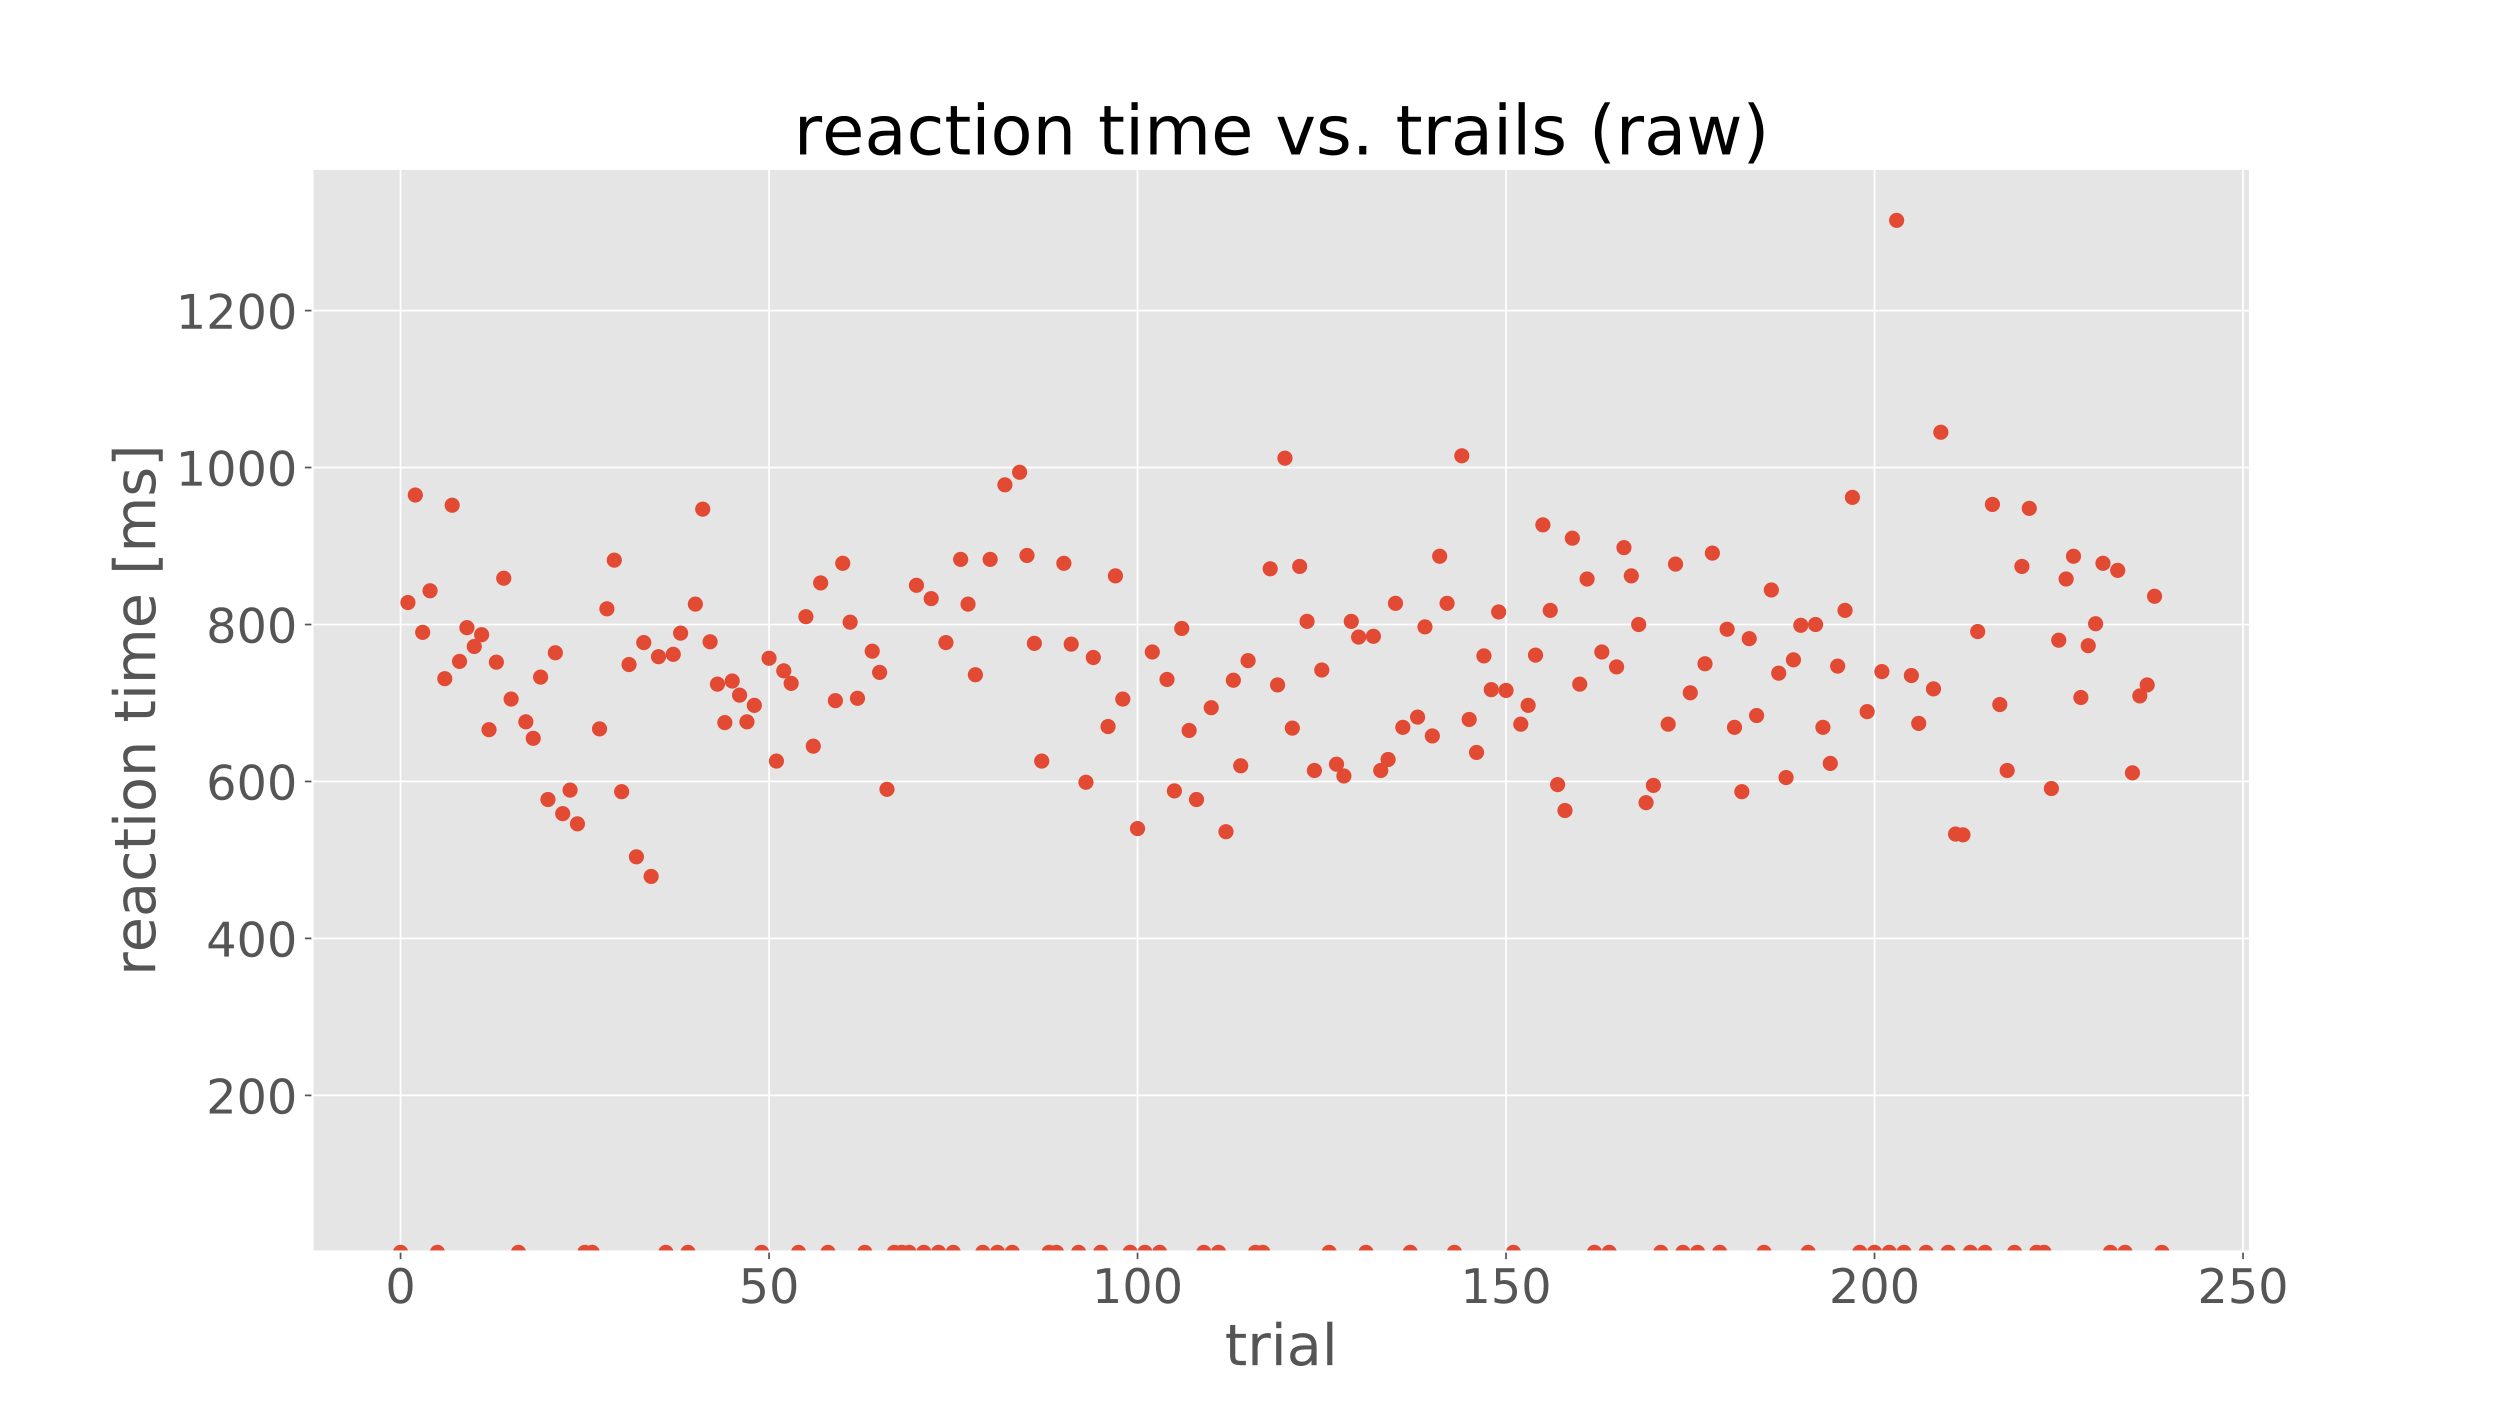 <?xml version="1.0" encoding="utf-8" standalone="no"?>
<!DOCTYPE svg PUBLIC "-//W3C//DTD SVG 1.1//EN"
  "http://www.w3.org/Graphics/SVG/1.1/DTD/svg11.dtd">
<!-- Created with matplotlib (https://matplotlib.org/) -->
<svg height="648pt" version="1.1" viewBox="0 0 1152 648" width="1152pt" xmlns="http://www.w3.org/2000/svg" xmlns:xlink="http://www.w3.org/1999/xlink">
 <defs>
  <style type="text/css">
*{stroke-linecap:butt;stroke-linejoin:round;white-space:pre;}
  </style>
 </defs>
 <g id="figure_1">
  <g id="patch_1">
   <path d="M 0 648 
L 1152 648 
L 1152 0 
L 0 0 
z
" style="fill:#ffffff;"/>
  </g>
  <g id="axes_1">
   <g id="patch_2">
    <path d="M 144 576.72 
L 1036.8 576.72 
L 1036.8 77.76 
L 144 77.76 
z
" style="fill:#e5e5e5;"/>
   </g>
   <g id="matplotlib.axis_1">
    <g id="xtick_1">
     <g id="line2d_1">
      <path clip-path="url(#pb6d4ff7653)" d="M 184.582 576.72 
L 184.582 77.76 
" style="fill:none;stroke:#ffffff;stroke-linecap:square;stroke-width:0.8;"/>
     </g>
     <g id="line2d_2">
      <defs>
       <path d="M 0 0 
L 0 3.5 
" id="mb65648417a" style="stroke:#555555;stroke-width:0.8;"/>
      </defs>
      <g>
       <use style="fill:#555555;stroke:#555555;stroke-width:0.8;" x="184.582" xlink:href="#mb65648417a" y="576.72"/>
      </g>
     </g>
     <g id="text_1">
      <!-- 0 -->
      <defs>
       <path d="M 31.781 66.406 
Q 24.172 66.406 20.328 58.906 
Q 16.5 51.422 16.5 36.375 
Q 16.5 21.391 20.328 13.891 
Q 24.172 6.391 31.781 6.391 
Q 39.453 6.391 43.281 13.891 
Q 47.125 21.391 47.125 36.375 
Q 47.125 51.422 43.281 58.906 
Q 39.453 66.406 31.781 66.406 
z
M 31.781 74.219 
Q 44.047 74.219 50.516 64.516 
Q 56.984 54.828 56.984 36.375 
Q 56.984 17.969 50.516 8.266 
Q 44.047 -1.422 31.781 -1.422 
Q 19.531 -1.422 13.062 8.266 
Q 6.594 17.969 6.594 36.375 
Q 6.594 54.828 13.062 64.516 
Q 19.531 74.219 31.781 74.219 
z
" id="DejaVuSans-48"/>
      </defs>
      <g style="fill:#555555;" transform="translate(177.583 600.437)scale(0.22 -0.22)">
       <use xlink:href="#DejaVuSans-48"/>
      </g>
     </g>
    </g>
    <g id="xtick_2">
     <g id="line2d_3">
      <path clip-path="url(#pb6d4ff7653)" d="M 354.38 576.72 
L 354.38 77.76 
" style="fill:none;stroke:#ffffff;stroke-linecap:square;stroke-width:0.8;"/>
     </g>
     <g id="line2d_4">
      <g>
       <use style="fill:#555555;stroke:#555555;stroke-width:0.8;" x="354.38" xlink:href="#mb65648417a" y="576.72"/>
      </g>
     </g>
     <g id="text_2">
      <!-- 50 -->
      <defs>
       <path d="M 10.797 72.906 
L 49.516 72.906 
L 49.516 64.594 
L 19.828 64.594 
L 19.828 46.734 
Q 21.969 47.469 24.109 47.828 
Q 26.266 48.188 28.422 48.188 
Q 40.625 48.188 47.75 41.5 
Q 54.891 34.812 54.891 23.391 
Q 54.891 11.625 47.562 5.094 
Q 40.234 -1.422 26.906 -1.422 
Q 22.312 -1.422 17.547 -0.641 
Q 12.797 0.141 7.719 1.703 
L 7.719 11.625 
Q 12.109 9.234 16.797 8.062 
Q 21.484 6.891 26.703 6.891 
Q 35.156 6.891 40.078 11.328 
Q 45.016 15.766 45.016 23.391 
Q 45.016 31 40.078 35.438 
Q 35.156 39.891 26.703 39.891 
Q 22.75 39.891 18.812 39.016 
Q 14.891 38.141 10.797 36.281 
z
" id="DejaVuSans-53"/>
      </defs>
      <g style="fill:#555555;" transform="translate(340.383 600.437)scale(0.22 -0.22)">
       <use xlink:href="#DejaVuSans-53"/>
       <use x="63.623" xlink:href="#DejaVuSans-48"/>
      </g>
     </g>
    </g>
    <g id="xtick_3">
     <g id="line2d_5">
      <path clip-path="url(#pb6d4ff7653)" d="M 524.179 576.72 
L 524.179 77.76 
" style="fill:none;stroke:#ffffff;stroke-linecap:square;stroke-width:0.8;"/>
     </g>
     <g id="line2d_6">
      <g>
       <use style="fill:#555555;stroke:#555555;stroke-width:0.8;" x="524.179" xlink:href="#mb65648417a" y="576.72"/>
      </g>
     </g>
     <g id="text_3">
      <!-- 100 -->
      <defs>
       <path d="M 12.406 8.297 
L 28.516 8.297 
L 28.516 63.922 
L 10.984 60.406 
L 10.984 69.391 
L 28.422 72.906 
L 38.281 72.906 
L 38.281 8.297 
L 54.391 8.297 
L 54.391 0 
L 12.406 0 
z
" id="DejaVuSans-49"/>
      </defs>
      <g style="fill:#555555;" transform="translate(503.182 600.437)scale(0.22 -0.22)">
       <use xlink:href="#DejaVuSans-49"/>
       <use x="63.623" xlink:href="#DejaVuSans-48"/>
       <use x="127.246" xlink:href="#DejaVuSans-48"/>
      </g>
     </g>
    </g>
    <g id="xtick_4">
     <g id="line2d_7">
      <path clip-path="url(#pb6d4ff7653)" d="M 693.977 576.72 
L 693.977 77.76 
" style="fill:none;stroke:#ffffff;stroke-linecap:square;stroke-width:0.8;"/>
     </g>
     <g id="line2d_8">
      <g>
       <use style="fill:#555555;stroke:#555555;stroke-width:0.8;" x="693.977" xlink:href="#mb65648417a" y="576.72"/>
      </g>
     </g>
     <g id="text_4">
      <!-- 150 -->
      <g style="fill:#555555;" transform="translate(672.981 600.437)scale(0.22 -0.22)">
       <use xlink:href="#DejaVuSans-49"/>
       <use x="63.623" xlink:href="#DejaVuSans-53"/>
       <use x="127.246" xlink:href="#DejaVuSans-48"/>
      </g>
     </g>
    </g>
    <g id="xtick_5">
     <g id="line2d_9">
      <path clip-path="url(#pb6d4ff7653)" d="M 863.775 576.72 
L 863.775 77.76 
" style="fill:none;stroke:#ffffff;stroke-linecap:square;stroke-width:0.8;"/>
     </g>
     <g id="line2d_10">
      <g>
       <use style="fill:#555555;stroke:#555555;stroke-width:0.8;" x="863.775" xlink:href="#mb65648417a" y="576.72"/>
      </g>
     </g>
     <g id="text_5">
      <!-- 200 -->
      <defs>
       <path d="M 19.188 8.297 
L 53.609 8.297 
L 53.609 0 
L 7.328 0 
L 7.328 8.297 
Q 12.938 14.109 22.625 23.891 
Q 32.328 33.688 34.812 36.531 
Q 39.547 41.844 41.422 45.531 
Q 43.312 49.219 43.312 52.781 
Q 43.312 58.594 39.234 62.25 
Q 35.156 65.922 28.609 65.922 
Q 23.969 65.922 18.812 64.312 
Q 13.672 62.703 7.812 59.422 
L 7.812 69.391 
Q 13.766 71.781 18.938 73 
Q 24.125 74.219 28.422 74.219 
Q 39.75 74.219 46.484 68.547 
Q 53.219 62.891 53.219 53.422 
Q 53.219 48.922 51.531 44.891 
Q 49.859 40.875 45.406 35.406 
Q 44.188 33.984 37.641 27.219 
Q 31.109 20.453 19.188 8.297 
z
" id="DejaVuSans-50"/>
      </defs>
      <g style="fill:#555555;" transform="translate(842.779 600.437)scale(0.22 -0.22)">
       <use xlink:href="#DejaVuSans-50"/>
       <use x="63.623" xlink:href="#DejaVuSans-48"/>
       <use x="127.246" xlink:href="#DejaVuSans-48"/>
      </g>
     </g>
    </g>
    <g id="xtick_6">
     <g id="line2d_11">
      <path clip-path="url(#pb6d4ff7653)" d="M 1033.574 576.72 
L 1033.574 77.76 
" style="fill:none;stroke:#ffffff;stroke-linecap:square;stroke-width:0.8;"/>
     </g>
     <g id="line2d_12">
      <g>
       <use style="fill:#555555;stroke:#555555;stroke-width:0.8;" x="1033.574" xlink:href="#mb65648417a" y="576.72"/>
      </g>
     </g>
     <g id="text_6">
      <!-- 250 -->
      <g style="fill:#555555;" transform="translate(1012.578 600.437)scale(0.22 -0.22)">
       <use xlink:href="#DejaVuSans-50"/>
       <use x="63.623" xlink:href="#DejaVuSans-53"/>
       <use x="127.246" xlink:href="#DejaVuSans-48"/>
      </g>
     </g>
    </g>
    <g id="text_7">
     <!-- trial -->
     <defs>
      <path d="M 18.312 70.219 
L 18.312 54.688 
L 36.812 54.688 
L 36.812 47.703 
L 18.312 47.703 
L 18.312 18.016 
Q 18.312 11.328 20.141 9.422 
Q 21.969 7.516 27.594 7.516 
L 36.812 7.516 
L 36.812 0 
L 27.594 0 
Q 17.188 0 13.234 3.875 
Q 9.281 7.766 9.281 18.016 
L 9.281 47.703 
L 2.688 47.703 
L 2.688 54.688 
L 9.281 54.688 
L 9.281 70.219 
z
" id="DejaVuSans-116"/>
      <path d="M 41.109 46.297 
Q 39.594 47.172 37.812 47.578 
Q 36.031 48 33.891 48 
Q 26.266 48 22.188 43.047 
Q 18.109 38.094 18.109 28.812 
L 18.109 0 
L 9.078 0 
L 9.078 54.688 
L 18.109 54.688 
L 18.109 46.188 
Q 20.953 51.172 25.484 53.578 
Q 30.031 56 36.531 56 
Q 37.453 56 38.578 55.875 
Q 39.703 55.766 41.062 55.516 
z
" id="DejaVuSans-114"/>
      <path d="M 9.422 54.688 
L 18.406 54.688 
L 18.406 0 
L 9.422 0 
z
M 9.422 75.984 
L 18.406 75.984 
L 18.406 64.594 
L 9.422 64.594 
z
" id="DejaVuSans-105"/>
      <path d="M 34.281 27.484 
Q 23.391 27.484 19.188 25 
Q 14.984 22.516 14.984 16.5 
Q 14.984 11.719 18.141 8.906 
Q 21.297 6.109 26.703 6.109 
Q 34.188 6.109 38.703 11.406 
Q 43.219 16.703 43.219 25.484 
L 43.219 27.484 
z
M 52.203 31.203 
L 52.203 0 
L 43.219 0 
L 43.219 8.297 
Q 40.141 3.328 35.547 0.953 
Q 30.953 -1.422 24.312 -1.422 
Q 15.922 -1.422 10.953 3.297 
Q 6 8.016 6 15.922 
Q 6 25.141 12.172 29.828 
Q 18.359 34.516 30.609 34.516 
L 43.219 34.516 
L 43.219 35.406 
Q 43.219 41.609 39.141 45 
Q 35.062 48.391 27.688 48.391 
Q 23 48.391 18.547 47.266 
Q 14.109 46.141 10.016 43.891 
L 10.016 52.203 
Q 14.938 54.109 19.578 55.047 
Q 24.219 56 28.609 56 
Q 40.484 56 46.344 49.844 
Q 52.203 43.703 52.203 31.203 
z
" id="DejaVuSans-97"/>
      <path d="M 9.422 75.984 
L 18.406 75.984 
L 18.406 0 
L 9.422 0 
z
" id="DejaVuSans-108"/>
     </defs>
     <g style="fill:#555555;" transform="translate(564.375 629.072)scale(0.264 -0.264)">
      <use xlink:href="#DejaVuSans-116"/>
      <use x="39.209" xlink:href="#DejaVuSans-114"/>
      <use x="80.322" xlink:href="#DejaVuSans-105"/>
      <use x="108.105" xlink:href="#DejaVuSans-97"/>
      <use x="169.385" xlink:href="#DejaVuSans-108"/>
     </g>
    </g>
   </g>
   <g id="matplotlib.axis_2">
    <g id="ytick_1">
     <g id="line2d_13">
      <path clip-path="url(#pb6d4ff7653)" d="M 144 504.755 
L 1036.8 504.755 
" style="fill:none;stroke:#ffffff;stroke-linecap:square;stroke-width:0.8;"/>
     </g>
     <g id="line2d_14">
      <defs>
       <path d="M 0 0 
L -3.5 0 
" id="mfa85bbf719" style="stroke:#555555;stroke-width:0.8;"/>
      </defs>
      <g>
       <use style="fill:#555555;stroke:#555555;stroke-width:0.8;" x="144" xlink:href="#mfa85bbf719" y="504.755"/>
      </g>
     </g>
     <g id="text_8">
      <!-- 200 -->
      <g style="fill:#555555;" transform="translate(95.007 513.114)scale(0.22 -0.22)">
       <use xlink:href="#DejaVuSans-50"/>
       <use x="63.623" xlink:href="#DejaVuSans-48"/>
       <use x="127.246" xlink:href="#DejaVuSans-48"/>
      </g>
     </g>
    </g>
    <g id="ytick_2">
     <g id="line2d_15">
      <path clip-path="url(#pb6d4ff7653)" d="M 144 432.429 
L 1036.8 432.429 
" style="fill:none;stroke:#ffffff;stroke-linecap:square;stroke-width:0.8;"/>
     </g>
     <g id="line2d_16">
      <g>
       <use style="fill:#555555;stroke:#555555;stroke-width:0.8;" x="144" xlink:href="#mfa85bbf719" y="432.429"/>
      </g>
     </g>
     <g id="text_9">
      <!-- 400 -->
      <defs>
       <path d="M 37.797 64.312 
L 12.891 25.391 
L 37.797 25.391 
z
M 35.203 72.906 
L 47.609 72.906 
L 47.609 25.391 
L 58.016 25.391 
L 58.016 17.188 
L 47.609 17.188 
L 47.609 0 
L 37.797 0 
L 37.797 17.188 
L 4.891 17.188 
L 4.891 26.703 
z
" id="DejaVuSans-52"/>
      </defs>
      <g style="fill:#555555;" transform="translate(95.007 440.788)scale(0.22 -0.22)">
       <use xlink:href="#DejaVuSans-52"/>
       <use x="63.623" xlink:href="#DejaVuSans-48"/>
       <use x="127.246" xlink:href="#DejaVuSans-48"/>
      </g>
     </g>
    </g>
    <g id="ytick_3">
     <g id="line2d_17">
      <path clip-path="url(#pb6d4ff7653)" d="M 144 360.103 
L 1036.8 360.103 
" style="fill:none;stroke:#ffffff;stroke-linecap:square;stroke-width:0.8;"/>
     </g>
     <g id="line2d_18">
      <g>
       <use style="fill:#555555;stroke:#555555;stroke-width:0.8;" x="144" xlink:href="#mfa85bbf719" y="360.103"/>
      </g>
     </g>
     <g id="text_10">
      <!-- 600 -->
      <defs>
       <path d="M 33.016 40.375 
Q 26.375 40.375 22.484 35.828 
Q 18.609 31.297 18.609 23.391 
Q 18.609 15.531 22.484 10.953 
Q 26.375 6.391 33.016 6.391 
Q 39.656 6.391 43.531 10.953 
Q 47.406 15.531 47.406 23.391 
Q 47.406 31.297 43.531 35.828 
Q 39.656 40.375 33.016 40.375 
z
M 52.594 71.297 
L 52.594 62.312 
Q 48.875 64.062 45.094 64.984 
Q 41.312 65.922 37.594 65.922 
Q 27.828 65.922 22.672 59.328 
Q 17.531 52.734 16.797 39.406 
Q 19.672 43.656 24.016 45.922 
Q 28.375 48.188 33.594 48.188 
Q 44.578 48.188 50.953 41.516 
Q 57.328 34.859 57.328 23.391 
Q 57.328 12.156 50.688 5.359 
Q 44.047 -1.422 33.016 -1.422 
Q 20.359 -1.422 13.672 8.266 
Q 6.984 17.969 6.984 36.375 
Q 6.984 53.656 15.188 63.938 
Q 23.391 74.219 37.203 74.219 
Q 40.922 74.219 44.703 73.484 
Q 48.484 72.75 52.594 71.297 
z
" id="DejaVuSans-54"/>
      </defs>
      <g style="fill:#555555;" transform="translate(95.007 368.461)scale(0.22 -0.22)">
       <use xlink:href="#DejaVuSans-54"/>
       <use x="63.623" xlink:href="#DejaVuSans-48"/>
       <use x="127.246" xlink:href="#DejaVuSans-48"/>
      </g>
     </g>
    </g>
    <g id="ytick_4">
     <g id="line2d_19">
      <path clip-path="url(#pb6d4ff7653)" d="M 144 287.777 
L 1036.8 287.777 
" style="fill:none;stroke:#ffffff;stroke-linecap:square;stroke-width:0.8;"/>
     </g>
     <g id="line2d_20">
      <g>
       <use style="fill:#555555;stroke:#555555;stroke-width:0.8;" x="144" xlink:href="#mfa85bbf719" y="287.777"/>
      </g>
     </g>
     <g id="text_11">
      <!-- 800 -->
      <defs>
       <path d="M 31.781 34.625 
Q 24.75 34.625 20.719 30.859 
Q 16.703 27.094 16.703 20.516 
Q 16.703 13.922 20.719 10.156 
Q 24.75 6.391 31.781 6.391 
Q 38.812 6.391 42.859 10.172 
Q 46.922 13.969 46.922 20.516 
Q 46.922 27.094 42.891 30.859 
Q 38.875 34.625 31.781 34.625 
z
M 21.922 38.812 
Q 15.578 40.375 12.031 44.719 
Q 8.5 49.078 8.5 55.328 
Q 8.5 64.062 14.719 69.141 
Q 20.953 74.219 31.781 74.219 
Q 42.672 74.219 48.875 69.141 
Q 55.078 64.062 55.078 55.328 
Q 55.078 49.078 51.531 44.719 
Q 48 40.375 41.703 38.812 
Q 48.828 37.156 52.797 32.312 
Q 56.781 27.484 56.781 20.516 
Q 56.781 9.906 50.312 4.234 
Q 43.844 -1.422 31.781 -1.422 
Q 19.734 -1.422 13.25 4.234 
Q 6.781 9.906 6.781 20.516 
Q 6.781 27.484 10.781 32.312 
Q 14.797 37.156 21.922 38.812 
z
M 18.312 54.391 
Q 18.312 48.734 21.844 45.562 
Q 25.391 42.391 31.781 42.391 
Q 38.141 42.391 41.719 45.562 
Q 45.312 48.734 45.312 54.391 
Q 45.312 60.062 41.719 63.234 
Q 38.141 66.406 31.781 66.406 
Q 25.391 66.406 21.844 63.234 
Q 18.312 60.062 18.312 54.391 
z
" id="DejaVuSans-56"/>
      </defs>
      <g style="fill:#555555;" transform="translate(95.007 296.135)scale(0.22 -0.22)">
       <use xlink:href="#DejaVuSans-56"/>
       <use x="63.623" xlink:href="#DejaVuSans-48"/>
       <use x="127.246" xlink:href="#DejaVuSans-48"/>
      </g>
     </g>
    </g>
    <g id="ytick_5">
     <g id="line2d_21">
      <path clip-path="url(#pb6d4ff7653)" d="M 144 215.451 
L 1036.8 215.451 
" style="fill:none;stroke:#ffffff;stroke-linecap:square;stroke-width:0.8;"/>
     </g>
     <g id="line2d_22">
      <g>
       <use style="fill:#555555;stroke:#555555;stroke-width:0.8;" x="144" xlink:href="#mfa85bbf719" y="215.451"/>
      </g>
     </g>
     <g id="text_12">
      <!-- 1000 -->
      <g style="fill:#555555;" transform="translate(81.01 223.809)scale(0.22 -0.22)">
       <use xlink:href="#DejaVuSans-49"/>
       <use x="63.623" xlink:href="#DejaVuSans-48"/>
       <use x="127.246" xlink:href="#DejaVuSans-48"/>
       <use x="190.869" xlink:href="#DejaVuSans-48"/>
      </g>
     </g>
    </g>
    <g id="ytick_6">
     <g id="line2d_23">
      <path clip-path="url(#pb6d4ff7653)" d="M 144 143.125 
L 1036.8 143.125 
" style="fill:none;stroke:#ffffff;stroke-linecap:square;stroke-width:0.8;"/>
     </g>
     <g id="line2d_24">
      <g>
       <use style="fill:#555555;stroke:#555555;stroke-width:0.8;" x="144" xlink:href="#mfa85bbf719" y="143.125"/>
      </g>
     </g>
     <g id="text_13">
      <!-- 1200 -->
      <g style="fill:#555555;" transform="translate(81.01 151.483)scale(0.22 -0.22)">
       <use xlink:href="#DejaVuSans-49"/>
       <use x="63.623" xlink:href="#DejaVuSans-50"/>
       <use x="127.246" xlink:href="#DejaVuSans-48"/>
       <use x="190.869" xlink:href="#DejaVuSans-48"/>
      </g>
     </g>
    </g>
    <g id="text_14">
     <!-- reaction time [ms] -->
     <defs>
      <path d="M 56.203 29.594 
L 56.203 25.203 
L 14.891 25.203 
Q 15.484 15.922 20.484 11.062 
Q 25.484 6.203 34.422 6.203 
Q 39.594 6.203 44.453 7.469 
Q 49.312 8.734 54.109 11.281 
L 54.109 2.781 
Q 49.266 0.734 44.188 -0.344 
Q 39.109 -1.422 33.891 -1.422 
Q 20.797 -1.422 13.156 6.188 
Q 5.516 13.812 5.516 26.812 
Q 5.516 40.234 12.766 48.109 
Q 20.016 56 32.328 56 
Q 43.359 56 49.781 48.891 
Q 56.203 41.797 56.203 29.594 
z
M 47.219 32.234 
Q 47.125 39.594 43.094 43.984 
Q 39.062 48.391 32.422 48.391 
Q 24.906 48.391 20.391 44.141 
Q 15.875 39.891 15.188 32.172 
z
" id="DejaVuSans-101"/>
      <path d="M 48.781 52.594 
L 48.781 44.188 
Q 44.969 46.297 41.141 47.344 
Q 37.312 48.391 33.406 48.391 
Q 24.656 48.391 19.812 42.844 
Q 14.984 37.312 14.984 27.297 
Q 14.984 17.281 19.812 11.734 
Q 24.656 6.203 33.406 6.203 
Q 37.312 6.203 41.141 7.25 
Q 44.969 8.297 48.781 10.406 
L 48.781 2.094 
Q 45.016 0.344 40.984 -0.531 
Q 36.969 -1.422 32.422 -1.422 
Q 20.062 -1.422 12.781 6.344 
Q 5.516 14.109 5.516 27.297 
Q 5.516 40.672 12.859 48.328 
Q 20.219 56 33.016 56 
Q 37.156 56 41.109 55.141 
Q 45.062 54.297 48.781 52.594 
z
" id="DejaVuSans-99"/>
      <path d="M 30.609 48.391 
Q 23.391 48.391 19.188 42.75 
Q 14.984 37.109 14.984 27.297 
Q 14.984 17.484 19.156 11.844 
Q 23.344 6.203 30.609 6.203 
Q 37.797 6.203 41.984 11.859 
Q 46.188 17.531 46.188 27.297 
Q 46.188 37.016 41.984 42.703 
Q 37.797 48.391 30.609 48.391 
z
M 30.609 56 
Q 42.328 56 49.016 48.375 
Q 55.719 40.766 55.719 27.297 
Q 55.719 13.875 49.016 6.219 
Q 42.328 -1.422 30.609 -1.422 
Q 18.844 -1.422 12.172 6.219 
Q 5.516 13.875 5.516 27.297 
Q 5.516 40.766 12.172 48.375 
Q 18.844 56 30.609 56 
z
" id="DejaVuSans-111"/>
      <path d="M 54.891 33.016 
L 54.891 0 
L 45.906 0 
L 45.906 32.719 
Q 45.906 40.484 42.875 44.328 
Q 39.844 48.188 33.797 48.188 
Q 26.516 48.188 22.312 43.547 
Q 18.109 38.922 18.109 30.906 
L 18.109 0 
L 9.078 0 
L 9.078 54.688 
L 18.109 54.688 
L 18.109 46.188 
Q 21.344 51.125 25.703 53.562 
Q 30.078 56 35.797 56 
Q 45.219 56 50.047 50.172 
Q 54.891 44.344 54.891 33.016 
z
" id="DejaVuSans-110"/>
      <path id="DejaVuSans-32"/>
      <path d="M 52 44.188 
Q 55.375 50.25 60.062 53.125 
Q 64.75 56 71.094 56 
Q 79.641 56 84.281 50.016 
Q 88.922 44.047 88.922 33.016 
L 88.922 0 
L 79.891 0 
L 79.891 32.719 
Q 79.891 40.578 77.094 44.375 
Q 74.312 48.188 68.609 48.188 
Q 61.625 48.188 57.562 43.547 
Q 53.516 38.922 53.516 30.906 
L 53.516 0 
L 44.484 0 
L 44.484 32.719 
Q 44.484 40.625 41.703 44.406 
Q 38.922 48.188 33.109 48.188 
Q 26.219 48.188 22.156 43.531 
Q 18.109 38.875 18.109 30.906 
L 18.109 0 
L 9.078 0 
L 9.078 54.688 
L 18.109 54.688 
L 18.109 46.188 
Q 21.188 51.219 25.484 53.609 
Q 29.781 56 35.688 56 
Q 41.656 56 45.828 52.969 
Q 50 49.953 52 44.188 
z
" id="DejaVuSans-109"/>
      <path d="M 8.594 75.984 
L 29.297 75.984 
L 29.297 69 
L 17.578 69 
L 17.578 -6.203 
L 29.297 -6.203 
L 29.297 -13.188 
L 8.594 -13.188 
z
" id="DejaVuSans-91"/>
      <path d="M 44.281 53.078 
L 44.281 44.578 
Q 40.484 46.531 36.375 47.5 
Q 32.281 48.484 27.875 48.484 
Q 21.188 48.484 17.844 46.438 
Q 14.5 44.391 14.5 40.281 
Q 14.5 37.156 16.891 35.375 
Q 19.281 33.594 26.516 31.984 
L 29.594 31.297 
Q 39.156 29.25 43.188 25.516 
Q 47.219 21.781 47.219 15.094 
Q 47.219 7.469 41.188 3.016 
Q 35.156 -1.422 24.609 -1.422 
Q 20.219 -1.422 15.453 -0.562 
Q 10.688 0.297 5.422 2 
L 5.422 11.281 
Q 10.406 8.688 15.234 7.391 
Q 20.062 6.109 24.812 6.109 
Q 31.156 6.109 34.562 8.281 
Q 37.984 10.453 37.984 14.406 
Q 37.984 18.062 35.516 20.016 
Q 33.062 21.969 24.703 23.781 
L 21.578 24.516 
Q 13.234 26.266 9.516 29.906 
Q 5.812 33.547 5.812 39.891 
Q 5.812 47.609 11.281 51.797 
Q 16.75 56 26.812 56 
Q 31.781 56 36.172 55.266 
Q 40.578 54.547 44.281 53.078 
z
" id="DejaVuSans-115"/>
      <path d="M 30.422 75.984 
L 30.422 -13.188 
L 9.719 -13.188 
L 9.719 -6.203 
L 21.391 -6.203 
L 21.391 69 
L 9.719 69 
L 9.719 75.984 
z
" id="DejaVuSans-93"/>
     </defs>
     <g style="fill:#555555;" transform="translate(71.52 449.662)rotate(-90)scale(0.264 -0.264)">
      <use xlink:href="#DejaVuSans-114"/>
      <use x="41.082" xlink:href="#DejaVuSans-101"/>
      <use x="102.605" xlink:href="#DejaVuSans-97"/>
      <use x="163.885" xlink:href="#DejaVuSans-99"/>
      <use x="218.865" xlink:href="#DejaVuSans-116"/>
      <use x="258.074" xlink:href="#DejaVuSans-105"/>
      <use x="285.857" xlink:href="#DejaVuSans-111"/>
      <use x="347.039" xlink:href="#DejaVuSans-110"/>
      <use x="410.418" xlink:href="#DejaVuSans-32"/>
      <use x="442.205" xlink:href="#DejaVuSans-116"/>
      <use x="481.414" xlink:href="#DejaVuSans-105"/>
      <use x="509.197" xlink:href="#DejaVuSans-109"/>
      <use x="606.609" xlink:href="#DejaVuSans-101"/>
      <use x="668.133" xlink:href="#DejaVuSans-32"/>
      <use x="699.92" xlink:href="#DejaVuSans-91"/>
      <use x="738.934" xlink:href="#DejaVuSans-109"/>
      <use x="836.346" xlink:href="#DejaVuSans-115"/>
      <use x="888.445" xlink:href="#DejaVuSans-93"/>
     </g>
    </g>
   </g>
   <g id="line2d_25">
    <defs>
     <path d="M 0 3 
C 0.796 3 1.559 2.684 2.121 2.121 
C 2.684 1.559 3 0.796 3 0 
C 3 -0.796 2.684 -1.559 2.121 -2.121 
C 1.559 -2.684 0.796 -3 0 -3 
C -0.796 -3 -1.559 -2.684 -2.121 -2.121 
C -2.684 -1.559 -3 -0.796 -3 0 
C -3 0.796 -2.684 1.559 -2.121 2.121 
C -1.559 2.684 -0.796 3 0 3 
z
" id="m54afa8bb54" style="stroke:#e24a33;"/>
    </defs>
    <g clip-path="url(#pb6d4ff7653)">
     <use style="fill:#e24a33;stroke:#e24a33;" x="184.582" xlink:href="#m54afa8bb54" y="577.082"/>
     <use style="fill:#e24a33;stroke:#e24a33;" x="187.978" xlink:href="#m54afa8bb54" y="277.651"/>
     <use style="fill:#e24a33;stroke:#e24a33;" x="191.374" xlink:href="#m54afa8bb54" y="228.108"/>
     <use style="fill:#e24a33;stroke:#e24a33;" x="194.77" xlink:href="#m54afa8bb54" y="291.393"/>
     <use style="fill:#e24a33;stroke:#e24a33;" x="198.166" xlink:href="#m54afa8bb54" y="272.227"/>
     <use style="fill:#e24a33;stroke:#e24a33;" x="201.562" xlink:href="#m54afa8bb54" y="577.082"/>
     <use style="fill:#e24a33;stroke:#e24a33;" x="204.958" xlink:href="#m54afa8bb54" y="312.73"/>
     <use style="fill:#e24a33;stroke:#e24a33;" x="208.354" xlink:href="#m54afa8bb54" y="232.809"/>
     <use style="fill:#e24a33;stroke:#e24a33;" x="211.75" xlink:href="#m54afa8bb54" y="304.774"/>
     <use style="fill:#e24a33;stroke:#e24a33;" x="215.146" xlink:href="#m54afa8bb54" y="289.224"/>
     <use style="fill:#e24a33;stroke:#e24a33;" x="218.541" xlink:href="#m54afa8bb54" y="297.903"/>
     <use style="fill:#e24a33;stroke:#e24a33;" x="221.937" xlink:href="#m54afa8bb54" y="292.478"/>
     <use style="fill:#e24a33;stroke:#e24a33;" x="225.333" xlink:href="#m54afa8bb54" y="336.236"/>
     <use style="fill:#e24a33;stroke:#e24a33;" x="228.729" xlink:href="#m54afa8bb54" y="305.135"/>
     <use style="fill:#e24a33;stroke:#e24a33;" x="232.125" xlink:href="#m54afa8bb54" y="266.441"/>
     <use style="fill:#e24a33;stroke:#e24a33;" x="235.521" xlink:href="#m54afa8bb54" y="322.132"/>
     <use style="fill:#e24a33;stroke:#e24a33;" x="238.917" xlink:href="#m54afa8bb54" y="577.082"/>
     <use style="fill:#e24a33;stroke:#e24a33;" x="242.313" xlink:href="#m54afa8bb54" y="332.619"/>
     <use style="fill:#e24a33;stroke:#e24a33;" x="245.709" xlink:href="#m54afa8bb54" y="340.214"/>
     <use style="fill:#e24a33;stroke:#e24a33;" x="249.105" xlink:href="#m54afa8bb54" y="312.006"/>
     <use style="fill:#e24a33;stroke:#e24a33;" x="252.501" xlink:href="#m54afa8bb54" y="368.421"/>
     <use style="fill:#e24a33;stroke:#e24a33;" x="255.897" xlink:href="#m54afa8bb54" y="300.796"/>
     <use style="fill:#e24a33;stroke:#e24a33;" x="259.293" xlink:href="#m54afa8bb54" y="374.93"/>
     <use style="fill:#e24a33;stroke:#e24a33;" x="262.689" xlink:href="#m54afa8bb54" y="364.081"/>
     <use style="fill:#e24a33;stroke:#e24a33;" x="266.085" xlink:href="#m54afa8bb54" y="379.631"/>
     <use style="fill:#e24a33;stroke:#e24a33;" x="269.481" xlink:href="#m54afa8bb54" y="577.082"/>
     <use style="fill:#e24a33;stroke:#e24a33;" x="272.877" xlink:href="#m54afa8bb54" y="577.082"/>
     <use style="fill:#e24a33;stroke:#e24a33;" x="276.273" xlink:href="#m54afa8bb54" y="335.874"/>
     <use style="fill:#e24a33;stroke:#e24a33;" x="279.669" xlink:href="#m54afa8bb54" y="280.544"/>
     <use style="fill:#e24a33;stroke:#e24a33;" x="283.065" xlink:href="#m54afa8bb54" y="258.123"/>
     <use style="fill:#e24a33;stroke:#e24a33;" x="286.461" xlink:href="#m54afa8bb54" y="364.804"/>
     <use style="fill:#e24a33;stroke:#e24a33;" x="289.857" xlink:href="#m54afa8bb54" y="306.22"/>
     <use style="fill:#e24a33;stroke:#e24a33;" x="293.253" xlink:href="#m54afa8bb54" y="394.82"/>
     <use style="fill:#e24a33;stroke:#e24a33;" x="296.649" xlink:href="#m54afa8bb54" y="296.095"/>
     <use style="fill:#e24a33;stroke:#e24a33;" x="300.045" xlink:href="#m54afa8bb54" y="403.861"/>
     <use style="fill:#e24a33;stroke:#e24a33;" x="303.441" xlink:href="#m54afa8bb54" y="302.604"/>
     <use style="fill:#e24a33;stroke:#e24a33;" x="306.837" xlink:href="#m54afa8bb54" y="577.082"/>
     <use style="fill:#e24a33;stroke:#e24a33;" x="310.233" xlink:href="#m54afa8bb54" y="301.519"/>
     <use style="fill:#e24a33;stroke:#e24a33;" x="313.629" xlink:href="#m54afa8bb54" y="291.755"/>
     <use style="fill:#e24a33;stroke:#e24a33;" x="317.025" xlink:href="#m54afa8bb54" y="577.082"/>
     <use style="fill:#e24a33;stroke:#e24a33;" x="320.421" xlink:href="#m54afa8bb54" y="278.375"/>
     <use style="fill:#e24a33;stroke:#e24a33;" x="323.817" xlink:href="#m54afa8bb54" y="234.617"/>
     <use style="fill:#e24a33;stroke:#e24a33;" x="327.212" xlink:href="#m54afa8bb54" y="295.733"/>
     <use style="fill:#e24a33;stroke:#e24a33;" x="330.608" xlink:href="#m54afa8bb54" y="315.261"/>
     <use style="fill:#e24a33;stroke:#e24a33;" x="334.004" xlink:href="#m54afa8bb54" y="332.981"/>
     <use style="fill:#e24a33;stroke:#e24a33;" x="337.4" xlink:href="#m54afa8bb54" y="313.814"/>
     <use style="fill:#e24a33;stroke:#e24a33;" x="340.796" xlink:href="#m54afa8bb54" y="320.324"/>
     <use style="fill:#e24a33;stroke:#e24a33;" x="344.192" xlink:href="#m54afa8bb54" y="332.619"/>
     <use style="fill:#e24a33;stroke:#e24a33;" x="347.588" xlink:href="#m54afa8bb54" y="325.025"/>
     <use style="fill:#e24a33;stroke:#e24a33;" x="350.984" xlink:href="#m54afa8bb54" y="577.082"/>
     <use style="fill:#e24a33;stroke:#e24a33;" x="354.38" xlink:href="#m54afa8bb54" y="303.327"/>
     <use style="fill:#e24a33;stroke:#e24a33;" x="357.776" xlink:href="#m54afa8bb54" y="350.701"/>
     <use style="fill:#e24a33;stroke:#e24a33;" x="361.172" xlink:href="#m54afa8bb54" y="309.113"/>
     <use style="fill:#e24a33;stroke:#e24a33;" x="364.568" xlink:href="#m54afa8bb54" y="314.899"/>
     <use style="fill:#e24a33;stroke:#e24a33;" x="367.964" xlink:href="#m54afa8bb54" y="577.082"/>
     <use style="fill:#e24a33;stroke:#e24a33;" x="371.36" xlink:href="#m54afa8bb54" y="284.161"/>
     <use style="fill:#e24a33;stroke:#e24a33;" x="374.756" xlink:href="#m54afa8bb54" y="343.83"/>
     <use style="fill:#e24a33;stroke:#e24a33;" x="378.152" xlink:href="#m54afa8bb54" y="268.611"/>
     <use style="fill:#e24a33;stroke:#e24a33;" x="381.548" xlink:href="#m54afa8bb54" y="577.082"/>
     <use style="fill:#e24a33;stroke:#e24a33;" x="384.944" xlink:href="#m54afa8bb54" y="322.855"/>
     <use style="fill:#e24a33;stroke:#e24a33;" x="388.34" xlink:href="#m54afa8bb54" y="259.57"/>
     <use style="fill:#e24a33;stroke:#e24a33;" x="391.736" xlink:href="#m54afa8bb54" y="286.692"/>
     <use style="fill:#e24a33;stroke:#e24a33;" x="395.132" xlink:href="#m54afa8bb54" y="321.77"/>
     <use style="fill:#e24a33;stroke:#e24a33;" x="398.528" xlink:href="#m54afa8bb54" y="577.082"/>
     <use style="fill:#e24a33;stroke:#e24a33;" x="401.924" xlink:href="#m54afa8bb54" y="300.072"/>
     <use style="fill:#e24a33;stroke:#e24a33;" x="405.32" xlink:href="#m54afa8bb54" y="309.837"/>
     <use style="fill:#e24a33;stroke:#e24a33;" x="408.716" xlink:href="#m54afa8bb54" y="363.719"/>
     <use style="fill:#e24a33;stroke:#e24a33;" x="412.112" xlink:href="#m54afa8bb54" y="577.082"/>
     <use style="fill:#e24a33;stroke:#e24a33;" x="415.508" xlink:href="#m54afa8bb54" y="577.082"/>
     <use style="fill:#e24a33;stroke:#e24a33;" x="418.904" xlink:href="#m54afa8bb54" y="577.082"/>
     <use style="fill:#e24a33;stroke:#e24a33;" x="422.3" xlink:href="#m54afa8bb54" y="269.696"/>
     <use style="fill:#e24a33;stroke:#e24a33;" x="425.696" xlink:href="#m54afa8bb54" y="577.082"/>
     <use style="fill:#e24a33;stroke:#e24a33;" x="429.092" xlink:href="#m54afa8bb54" y="275.843"/>
     <use style="fill:#e24a33;stroke:#e24a33;" x="432.487" xlink:href="#m54afa8bb54" y="577.082"/>
     <use style="fill:#e24a33;stroke:#e24a33;" x="435.883" xlink:href="#m54afa8bb54" y="296.095"/>
     <use style="fill:#e24a33;stroke:#e24a33;" x="439.279" xlink:href="#m54afa8bb54" y="577.082"/>
     <use style="fill:#e24a33;stroke:#e24a33;" x="442.675" xlink:href="#m54afa8bb54" y="257.762"/>
     <use style="fill:#e24a33;stroke:#e24a33;" x="446.071" xlink:href="#m54afa8bb54" y="278.375"/>
     <use style="fill:#e24a33;stroke:#e24a33;" x="449.467" xlink:href="#m54afa8bb54" y="310.921"/>
     <use style="fill:#e24a33;stroke:#e24a33;" x="452.863" xlink:href="#m54afa8bb54" y="577.082"/>
     <use style="fill:#e24a33;stroke:#e24a33;" x="456.259" xlink:href="#m54afa8bb54" y="257.762"/>
     <use style="fill:#e24a33;stroke:#e24a33;" x="459.655" xlink:href="#m54afa8bb54" y="577.082"/>
     <use style="fill:#e24a33;stroke:#e24a33;" x="463.051" xlink:href="#m54afa8bb54" y="223.407"/>
     <use style="fill:#e24a33;stroke:#e24a33;" x="466.447" xlink:href="#m54afa8bb54" y="577.082"/>
     <use style="fill:#e24a33;stroke:#e24a33;" x="469.843" xlink:href="#m54afa8bb54" y="217.621"/>
     <use style="fill:#e24a33;stroke:#e24a33;" x="473.239" xlink:href="#m54afa8bb54" y="255.954"/>
     <use style="fill:#e24a33;stroke:#e24a33;" x="476.635" xlink:href="#m54afa8bb54" y="296.456"/>
     <use style="fill:#e24a33;stroke:#e24a33;" x="480.031" xlink:href="#m54afa8bb54" y="350.701"/>
     <use style="fill:#e24a33;stroke:#e24a33;" x="483.427" xlink:href="#m54afa8bb54" y="577.082"/>
     <use style="fill:#e24a33;stroke:#e24a33;" x="486.823" xlink:href="#m54afa8bb54" y="577.082"/>
     <use style="fill:#e24a33;stroke:#e24a33;" x="490.219" xlink:href="#m54afa8bb54" y="259.57"/>
     <use style="fill:#e24a33;stroke:#e24a33;" x="493.615" xlink:href="#m54afa8bb54" y="296.818"/>
     <use style="fill:#e24a33;stroke:#e24a33;" x="497.011" xlink:href="#m54afa8bb54" y="577.082"/>
     <use style="fill:#e24a33;stroke:#e24a33;" x="500.407" xlink:href="#m54afa8bb54" y="360.465"/>
     <use style="fill:#e24a33;stroke:#e24a33;" x="503.803" xlink:href="#m54afa8bb54" y="302.966"/>
     <use style="fill:#e24a33;stroke:#e24a33;" x="507.199" xlink:href="#m54afa8bb54" y="577.082"/>
     <use style="fill:#e24a33;stroke:#e24a33;" x="510.595" xlink:href="#m54afa8bb54" y="334.789"/>
     <use style="fill:#e24a33;stroke:#e24a33;" x="513.991" xlink:href="#m54afa8bb54" y="265.356"/>
     <use style="fill:#e24a33;stroke:#e24a33;" x="517.387" xlink:href="#m54afa8bb54" y="322.132"/>
     <use style="fill:#e24a33;stroke:#e24a33;" x="520.783" xlink:href="#m54afa8bb54" y="577.082"/>
     <use style="fill:#e24a33;stroke:#e24a33;" x="524.179" xlink:href="#m54afa8bb54" y="381.801"/>
     <use style="fill:#e24a33;stroke:#e24a33;" x="527.575" xlink:href="#m54afa8bb54" y="577.082"/>
     <use style="fill:#e24a33;stroke:#e24a33;" x="530.971" xlink:href="#m54afa8bb54" y="300.434"/>
     <use style="fill:#e24a33;stroke:#e24a33;" x="534.367" xlink:href="#m54afa8bb54" y="577.082"/>
     <use style="fill:#e24a33;stroke:#e24a33;" x="537.762" xlink:href="#m54afa8bb54" y="313.091"/>
     <use style="fill:#e24a33;stroke:#e24a33;" x="541.158" xlink:href="#m54afa8bb54" y="364.443"/>
     <use style="fill:#e24a33;stroke:#e24a33;" x="544.554" xlink:href="#m54afa8bb54" y="289.585"/>
     <use style="fill:#e24a33;stroke:#e24a33;" x="547.95" xlink:href="#m54afa8bb54" y="336.597"/>
     <use style="fill:#e24a33;stroke:#e24a33;" x="551.346" xlink:href="#m54afa8bb54" y="368.421"/>
     <use style="fill:#e24a33;stroke:#e24a33;" x="554.742" xlink:href="#m54afa8bb54" y="577.082"/>
     <use style="fill:#e24a33;stroke:#e24a33;" x="558.138" xlink:href="#m54afa8bb54" y="326.11"/>
     <use style="fill:#e24a33;stroke:#e24a33;" x="561.534" xlink:href="#m54afa8bb54" y="577.082"/>
     <use style="fill:#e24a33;stroke:#e24a33;" x="564.93" xlink:href="#m54afa8bb54" y="383.248"/>
     <use style="fill:#e24a33;stroke:#e24a33;" x="568.326" xlink:href="#m54afa8bb54" y="313.453"/>
     <use style="fill:#e24a33;stroke:#e24a33;" x="571.722" xlink:href="#m54afa8bb54" y="352.871"/>
     <use style="fill:#e24a33;stroke:#e24a33;" x="575.118" xlink:href="#m54afa8bb54" y="304.412"/>
     <use style="fill:#e24a33;stroke:#e24a33;" x="578.514" xlink:href="#m54afa8bb54" y="577.082"/>
     <use style="fill:#e24a33;stroke:#e24a33;" x="581.91" xlink:href="#m54afa8bb54" y="577.082"/>
     <use style="fill:#e24a33;stroke:#e24a33;" x="585.306" xlink:href="#m54afa8bb54" y="262.101"/>
     <use style="fill:#e24a33;stroke:#e24a33;" x="588.702" xlink:href="#m54afa8bb54" y="315.623"/>
     <use style="fill:#e24a33;stroke:#e24a33;" x="592.098" xlink:href="#m54afa8bb54" y="211.111"/>
     <use style="fill:#e24a33;stroke:#e24a33;" x="595.494" xlink:href="#m54afa8bb54" y="335.512"/>
     <use style="fill:#e24a33;stroke:#e24a33;" x="598.89" xlink:href="#m54afa8bb54" y="261.016"/>
     <use style="fill:#e24a33;stroke:#e24a33;" x="602.286" xlink:href="#m54afa8bb54" y="286.331"/>
     <use style="fill:#e24a33;stroke:#e24a33;" x="605.682" xlink:href="#m54afa8bb54" y="355.04"/>
     <use style="fill:#e24a33;stroke:#e24a33;" x="609.078" xlink:href="#m54afa8bb54" y="308.752"/>
     <use style="fill:#e24a33;stroke:#e24a33;" x="612.474" xlink:href="#m54afa8bb54" y="577.082"/>
     <use style="fill:#e24a33;stroke:#e24a33;" x="615.87" xlink:href="#m54afa8bb54" y="352.147"/>
     <use style="fill:#e24a33;stroke:#e24a33;" x="619.266" xlink:href="#m54afa8bb54" y="357.572"/>
     <use style="fill:#e24a33;stroke:#e24a33;" x="622.662" xlink:href="#m54afa8bb54" y="286.331"/>
     <use style="fill:#e24a33;stroke:#e24a33;" x="626.058" xlink:href="#m54afa8bb54" y="293.563"/>
     <use style="fill:#e24a33;stroke:#e24a33;" x="629.454" xlink:href="#m54afa8bb54" y="577.082"/>
     <use style="fill:#e24a33;stroke:#e24a33;" x="632.85" xlink:href="#m54afa8bb54" y="293.202"/>
     <use style="fill:#e24a33;stroke:#e24a33;" x="636.246" xlink:href="#m54afa8bb54" y="355.04"/>
     <use style="fill:#e24a33;stroke:#e24a33;" x="639.642" xlink:href="#m54afa8bb54" y="349.978"/>
     <use style="fill:#e24a33;stroke:#e24a33;" x="643.038" xlink:href="#m54afa8bb54" y="278.013"/>
     <use style="fill:#e24a33;stroke:#e24a33;" x="646.433" xlink:href="#m54afa8bb54" y="335.151"/>
     <use style="fill:#e24a33;stroke:#e24a33;" x="649.829" xlink:href="#m54afa8bb54" y="577.082"/>
     <use style="fill:#e24a33;stroke:#e24a33;" x="653.225" xlink:href="#m54afa8bb54" y="330.449"/>
     <use style="fill:#e24a33;stroke:#e24a33;" x="656.621" xlink:href="#m54afa8bb54" y="288.862"/>
     <use style="fill:#e24a33;stroke:#e24a33;" x="660.017" xlink:href="#m54afa8bb54" y="339.129"/>
     <use style="fill:#e24a33;stroke:#e24a33;" x="663.413" xlink:href="#m54afa8bb54" y="256.315"/>
     <use style="fill:#e24a33;stroke:#e24a33;" x="666.809" xlink:href="#m54afa8bb54" y="278.013"/>
     <use style="fill:#e24a33;stroke:#e24a33;" x="670.205" xlink:href="#m54afa8bb54" y="577.082"/>
     <use style="fill:#e24a33;stroke:#e24a33;" x="673.601" xlink:href="#m54afa8bb54" y="210.026"/>
     <use style="fill:#e24a33;stroke:#e24a33;" x="676.997" xlink:href="#m54afa8bb54" y="331.534"/>
     <use style="fill:#e24a33;stroke:#e24a33;" x="680.393" xlink:href="#m54afa8bb54" y="346.723"/>
     <use style="fill:#e24a33;stroke:#e24a33;" x="683.789" xlink:href="#m54afa8bb54" y="302.242"/>
     <use style="fill:#e24a33;stroke:#e24a33;" x="687.185" xlink:href="#m54afa8bb54" y="317.792"/>
     <use style="fill:#e24a33;stroke:#e24a33;" x="690.581" xlink:href="#m54afa8bb54" y="281.991"/>
     <use style="fill:#e24a33;stroke:#e24a33;" x="693.977" xlink:href="#m54afa8bb54" y="318.154"/>
     <use style="fill:#e24a33;stroke:#e24a33;" x="697.373" xlink:href="#m54afa8bb54" y="577.082"/>
     <use style="fill:#e24a33;stroke:#e24a33;" x="700.769" xlink:href="#m54afa8bb54" y="333.704"/>
     <use style="fill:#e24a33;stroke:#e24a33;" x="704.165" xlink:href="#m54afa8bb54" y="325.025"/>
     <use style="fill:#e24a33;stroke:#e24a33;" x="707.561" xlink:href="#m54afa8bb54" y="301.881"/>
     <use style="fill:#e24a33;stroke:#e24a33;" x="710.957" xlink:href="#m54afa8bb54" y="241.85"/>
     <use style="fill:#e24a33;stroke:#e24a33;" x="714.353" xlink:href="#m54afa8bb54" y="281.268"/>
     <use style="fill:#e24a33;stroke:#e24a33;" x="717.749" xlink:href="#m54afa8bb54" y="361.55"/>
     <use style="fill:#e24a33;stroke:#e24a33;" x="721.145" xlink:href="#m54afa8bb54" y="373.484"/>
     <use style="fill:#e24a33;stroke:#e24a33;" x="724.541" xlink:href="#m54afa8bb54" y="247.998"/>
     <use style="fill:#e24a33;stroke:#e24a33;" x="727.937" xlink:href="#m54afa8bb54" y="315.261"/>
     <use style="fill:#e24a33;stroke:#e24a33;" x="731.333" xlink:href="#m54afa8bb54" y="266.802"/>
     <use style="fill:#e24a33;stroke:#e24a33;" x="734.729" xlink:href="#m54afa8bb54" y="577.082"/>
     <use style="fill:#e24a33;stroke:#e24a33;" x="738.125" xlink:href="#m54afa8bb54" y="300.434"/>
     <use style="fill:#e24a33;stroke:#e24a33;" x="741.521" xlink:href="#m54afa8bb54" y="577.082"/>
     <use style="fill:#e24a33;stroke:#e24a33;" x="744.917" xlink:href="#m54afa8bb54" y="307.305"/>
     <use style="fill:#e24a33;stroke:#e24a33;" x="748.313" xlink:href="#m54afa8bb54" y="252.337"/>
     <use style="fill:#e24a33;stroke:#e24a33;" x="751.708" xlink:href="#m54afa8bb54" y="265.356"/>
     <use style="fill:#e24a33;stroke:#e24a33;" x="755.104" xlink:href="#m54afa8bb54" y="287.777"/>
     <use style="fill:#e24a33;stroke:#e24a33;" x="758.5" xlink:href="#m54afa8bb54" y="369.867"/>
     <use style="fill:#e24a33;stroke:#e24a33;" x="761.896" xlink:href="#m54afa8bb54" y="361.911"/>
     <use style="fill:#e24a33;stroke:#e24a33;" x="765.292" xlink:href="#m54afa8bb54" y="577.082"/>
     <use style="fill:#e24a33;stroke:#e24a33;" x="768.688" xlink:href="#m54afa8bb54" y="333.704"/>
     <use style="fill:#e24a33;stroke:#e24a33;" x="772.084" xlink:href="#m54afa8bb54" y="259.931"/>
     <use style="fill:#e24a33;stroke:#e24a33;" x="775.48" xlink:href="#m54afa8bb54" y="577.082"/>
     <use style="fill:#e24a33;stroke:#e24a33;" x="778.876" xlink:href="#m54afa8bb54" y="319.239"/>
     <use style="fill:#e24a33;stroke:#e24a33;" x="782.272" xlink:href="#m54afa8bb54" y="577.082"/>
     <use style="fill:#e24a33;stroke:#e24a33;" x="785.668" xlink:href="#m54afa8bb54" y="305.859"/>
     <use style="fill:#e24a33;stroke:#e24a33;" x="789.064" xlink:href="#m54afa8bb54" y="254.869"/>
     <use style="fill:#e24a33;stroke:#e24a33;" x="792.46" xlink:href="#m54afa8bb54" y="577.082"/>
     <use style="fill:#e24a33;stroke:#e24a33;" x="795.856" xlink:href="#m54afa8bb54" y="289.947"/>
     <use style="fill:#e24a33;stroke:#e24a33;" x="799.252" xlink:href="#m54afa8bb54" y="335.151"/>
     <use style="fill:#e24a33;stroke:#e24a33;" x="802.648" xlink:href="#m54afa8bb54" y="364.804"/>
     <use style="fill:#e24a33;stroke:#e24a33;" x="806.044" xlink:href="#m54afa8bb54" y="294.286"/>
     <use style="fill:#e24a33;stroke:#e24a33;" x="809.44" xlink:href="#m54afa8bb54" y="329.726"/>
     <use style="fill:#e24a33;stroke:#e24a33;" x="812.836" xlink:href="#m54afa8bb54" y="577.082"/>
     <use style="fill:#e24a33;stroke:#e24a33;" x="816.232" xlink:href="#m54afa8bb54" y="271.865"/>
     <use style="fill:#e24a33;stroke:#e24a33;" x="819.628" xlink:href="#m54afa8bb54" y="310.198"/>
     <use style="fill:#e24a33;stroke:#e24a33;" x="823.024" xlink:href="#m54afa8bb54" y="358.295"/>
     <use style="fill:#e24a33;stroke:#e24a33;" x="826.42" xlink:href="#m54afa8bb54" y="304.05"/>
     <use style="fill:#e24a33;stroke:#e24a33;" x="829.816" xlink:href="#m54afa8bb54" y="288.139"/>
     <use style="fill:#e24a33;stroke:#e24a33;" x="833.212" xlink:href="#m54afa8bb54" y="577.082"/>
     <use style="fill:#e24a33;stroke:#e24a33;" x="836.608" xlink:href="#m54afa8bb54" y="287.777"/>
     <use style="fill:#e24a33;stroke:#e24a33;" x="840.004" xlink:href="#m54afa8bb54" y="335.151"/>
     <use style="fill:#e24a33;stroke:#e24a33;" x="843.4" xlink:href="#m54afa8bb54" y="351.786"/>
     <use style="fill:#e24a33;stroke:#e24a33;" x="846.796" xlink:href="#m54afa8bb54" y="306.943"/>
     <use style="fill:#e24a33;stroke:#e24a33;" x="850.192" xlink:href="#m54afa8bb54" y="281.268"/>
     <use style="fill:#e24a33;stroke:#e24a33;" x="853.588" xlink:href="#m54afa8bb54" y="229.193"/>
     <use style="fill:#e24a33;stroke:#e24a33;" x="856.983" xlink:href="#m54afa8bb54" y="577.082"/>
     <use style="fill:#e24a33;stroke:#e24a33;" x="860.379" xlink:href="#m54afa8bb54" y="327.918"/>
     <use style="fill:#e24a33;stroke:#e24a33;" x="863.775" xlink:href="#m54afa8bb54" y="577.082"/>
     <use style="fill:#e24a33;stroke:#e24a33;" x="867.171" xlink:href="#m54afa8bb54" y="309.475"/>
     <use style="fill:#e24a33;stroke:#e24a33;" x="870.567" xlink:href="#m54afa8bb54" y="577.082"/>
     <use style="fill:#e24a33;stroke:#e24a33;" x="873.963" xlink:href="#m54afa8bb54" y="101.537"/>
     <use style="fill:#e24a33;stroke:#e24a33;" x="877.359" xlink:href="#m54afa8bb54" y="577.082"/>
     <use style="fill:#e24a33;stroke:#e24a33;" x="880.755" xlink:href="#m54afa8bb54" y="311.283"/>
     <use style="fill:#e24a33;stroke:#e24a33;" x="884.151" xlink:href="#m54afa8bb54" y="333.343"/>
     <use style="fill:#e24a33;stroke:#e24a33;" x="887.547" xlink:href="#m54afa8bb54" y="577.082"/>
     <use style="fill:#e24a33;stroke:#e24a33;" x="890.943" xlink:href="#m54afa8bb54" y="317.431"/>
     <use style="fill:#e24a33;stroke:#e24a33;" x="894.339" xlink:href="#m54afa8bb54" y="199.178"/>
     <use style="fill:#e24a33;stroke:#e24a33;" x="897.735" xlink:href="#m54afa8bb54" y="577.082"/>
     <use style="fill:#e24a33;stroke:#e24a33;" x="901.131" xlink:href="#m54afa8bb54" y="384.332"/>
     <use style="fill:#e24a33;stroke:#e24a33;" x="904.527" xlink:href="#m54afa8bb54" y="384.694"/>
     <use style="fill:#e24a33;stroke:#e24a33;" x="907.923" xlink:href="#m54afa8bb54" y="577.082"/>
     <use style="fill:#e24a33;stroke:#e24a33;" x="911.319" xlink:href="#m54afa8bb54" y="291.032"/>
     <use style="fill:#e24a33;stroke:#e24a33;" x="914.715" xlink:href="#m54afa8bb54" y="577.082"/>
     <use style="fill:#e24a33;stroke:#e24a33;" x="918.111" xlink:href="#m54afa8bb54" y="232.448"/>
     <use style="fill:#e24a33;stroke:#e24a33;" x="921.507" xlink:href="#m54afa8bb54" y="324.663"/>
     <use style="fill:#e24a33;stroke:#e24a33;" x="924.903" xlink:href="#m54afa8bb54" y="355.04"/>
     <use style="fill:#e24a33;stroke:#e24a33;" x="928.299" xlink:href="#m54afa8bb54" y="577.082"/>
     <use style="fill:#e24a33;stroke:#e24a33;" x="931.695" xlink:href="#m54afa8bb54" y="261.016"/>
     <use style="fill:#e24a33;stroke:#e24a33;" x="935.091" xlink:href="#m54afa8bb54" y="234.256"/>
     <use style="fill:#e24a33;stroke:#e24a33;" x="938.487" xlink:href="#m54afa8bb54" y="577.082"/>
     <use style="fill:#e24a33;stroke:#e24a33;" x="941.883" xlink:href="#m54afa8bb54" y="577.082"/>
     <use style="fill:#e24a33;stroke:#e24a33;" x="945.279" xlink:href="#m54afa8bb54" y="363.358"/>
     <use style="fill:#e24a33;stroke:#e24a33;" x="948.675" xlink:href="#m54afa8bb54" y="295.01"/>
     <use style="fill:#e24a33;stroke:#e24a33;" x="952.071" xlink:href="#m54afa8bb54" y="266.802"/>
     <use style="fill:#e24a33;stroke:#e24a33;" x="955.467" xlink:href="#m54afa8bb54" y="256.315"/>
     <use style="fill:#e24a33;stroke:#e24a33;" x="958.863" xlink:href="#m54afa8bb54" y="321.409"/>
     <use style="fill:#e24a33;stroke:#e24a33;" x="962.259" xlink:href="#m54afa8bb54" y="297.541"/>
     <use style="fill:#e24a33;stroke:#e24a33;" x="965.654" xlink:href="#m54afa8bb54" y="287.415"/>
     <use style="fill:#e24a33;stroke:#e24a33;" x="969.05" xlink:href="#m54afa8bb54" y="259.57"/>
     <use style="fill:#e24a33;stroke:#e24a33;" x="972.446" xlink:href="#m54afa8bb54" y="577.082"/>
     <use style="fill:#e24a33;stroke:#e24a33;" x="975.842" xlink:href="#m54afa8bb54" y="262.825"/>
     <use style="fill:#e24a33;stroke:#e24a33;" x="979.238" xlink:href="#m54afa8bb54" y="577.082"/>
     <use style="fill:#e24a33;stroke:#e24a33;" x="982.634" xlink:href="#m54afa8bb54" y="356.125"/>
     <use style="fill:#e24a33;stroke:#e24a33;" x="986.03" xlink:href="#m54afa8bb54" y="320.685"/>
     <use style="fill:#e24a33;stroke:#e24a33;" x="989.426" xlink:href="#m54afa8bb54" y="315.623"/>
     <use style="fill:#e24a33;stroke:#e24a33;" x="992.822" xlink:href="#m54afa8bb54" y="274.758"/>
     <use style="fill:#e24a33;stroke:#e24a33;" x="996.218" xlink:href="#m54afa8bb54" y="577.082"/>
    </g>
   </g>
   <g id="patch_3">
    <path d="M 144 576.72 
L 144 77.76 
" style="fill:none;stroke:#ffffff;stroke-linecap:square;stroke-linejoin:miter;"/>
   </g>
   <g id="patch_4">
    <path d="M 1036.8 576.72 
L 1036.8 77.76 
" style="fill:none;stroke:#ffffff;stroke-linecap:square;stroke-linejoin:miter;"/>
   </g>
   <g id="patch_5">
    <path d="M 144 576.72 
L 1036.8 576.72 
" style="fill:none;stroke:#ffffff;stroke-linecap:square;stroke-linejoin:miter;"/>
   </g>
   <g id="patch_6">
    <path d="M 144 77.76 
L 1036.8 77.76 
" style="fill:none;stroke:#ffffff;stroke-linecap:square;stroke-linejoin:miter;"/>
   </g>
   <g id="text_15">
    <!-- reaction time vs. trails (raw) -->
    <defs>
     <path d="M 2.984 54.688 
L 12.5 54.688 
L 29.594 8.797 
L 46.688 54.688 
L 56.203 54.688 
L 35.688 0 
L 23.484 0 
z
" id="DejaVuSans-118"/>
     <path d="M 10.688 12.406 
L 21 12.406 
L 21 0 
L 10.688 0 
z
" id="DejaVuSans-46"/>
     <path d="M 31 75.875 
Q 24.469 64.656 21.281 53.656 
Q 18.109 42.672 18.109 31.391 
Q 18.109 20.125 21.312 9.062 
Q 24.516 -2 31 -13.188 
L 23.188 -13.188 
Q 15.875 -1.703 12.234 9.375 
Q 8.594 20.453 8.594 31.391 
Q 8.594 42.281 12.203 53.312 
Q 15.828 64.359 23.188 75.875 
z
" id="DejaVuSans-40"/>
     <path d="M 4.203 54.688 
L 13.188 54.688 
L 24.422 12.016 
L 35.594 54.688 
L 46.188 54.688 
L 57.422 12.016 
L 68.609 54.688 
L 77.594 54.688 
L 63.281 0 
L 52.688 0 
L 40.922 44.828 
L 29.109 0 
L 18.5 0 
z
" id="DejaVuSans-119"/>
     <path d="M 8.016 75.875 
L 15.828 75.875 
Q 23.141 64.359 26.781 53.312 
Q 30.422 42.281 30.422 31.391 
Q 30.422 20.453 26.781 9.375 
Q 23.141 -1.703 15.828 -13.188 
L 8.016 -13.188 
Q 14.5 -2 17.703 9.062 
Q 20.906 20.125 20.906 31.391 
Q 20.906 42.672 17.703 53.656 
Q 14.5 64.656 8.016 75.875 
z
" id="DejaVuSans-41"/>
    </defs>
    <g transform="translate(365.791 71.172)scale(0.317 -0.317)">
     <use xlink:href="#DejaVuSans-114"/>
     <use x="41.082" xlink:href="#DejaVuSans-101"/>
     <use x="102.605" xlink:href="#DejaVuSans-97"/>
     <use x="163.885" xlink:href="#DejaVuSans-99"/>
     <use x="218.865" xlink:href="#DejaVuSans-116"/>
     <use x="258.074" xlink:href="#DejaVuSans-105"/>
     <use x="285.857" xlink:href="#DejaVuSans-111"/>
     <use x="347.039" xlink:href="#DejaVuSans-110"/>
     <use x="410.418" xlink:href="#DejaVuSans-32"/>
     <use x="442.205" xlink:href="#DejaVuSans-116"/>
     <use x="481.414" xlink:href="#DejaVuSans-105"/>
     <use x="509.197" xlink:href="#DejaVuSans-109"/>
     <use x="606.609" xlink:href="#DejaVuSans-101"/>
     <use x="668.133" xlink:href="#DejaVuSans-32"/>
     <use x="699.92" xlink:href="#DejaVuSans-118"/>
     <use x="759.1" xlink:href="#DejaVuSans-115"/>
     <use x="811.199" xlink:href="#DejaVuSans-46"/>
     <use x="842.986" xlink:href="#DejaVuSans-32"/>
     <use x="874.773" xlink:href="#DejaVuSans-116"/>
     <use x="913.982" xlink:href="#DejaVuSans-114"/>
     <use x="955.096" xlink:href="#DejaVuSans-97"/>
     <use x="1016.375" xlink:href="#DejaVuSans-105"/>
     <use x="1044.158" xlink:href="#DejaVuSans-108"/>
     <use x="1071.941" xlink:href="#DejaVuSans-115"/>
     <use x="1124.041" xlink:href="#DejaVuSans-32"/>
     <use x="1155.828" xlink:href="#DejaVuSans-40"/>
     <use x="1194.842" xlink:href="#DejaVuSans-114"/>
     <use x="1235.955" xlink:href="#DejaVuSans-97"/>
     <use x="1297.234" xlink:href="#DejaVuSans-119"/>
     <use x="1379.021" xlink:href="#DejaVuSans-41"/>
    </g>
   </g>
  </g>
 </g>
 <defs>
  <clipPath id="pb6d4ff7653">
   <rect height="498.96" width="892.8" x="144" y="77.76"/>
  </clipPath>
 </defs>
</svg>
